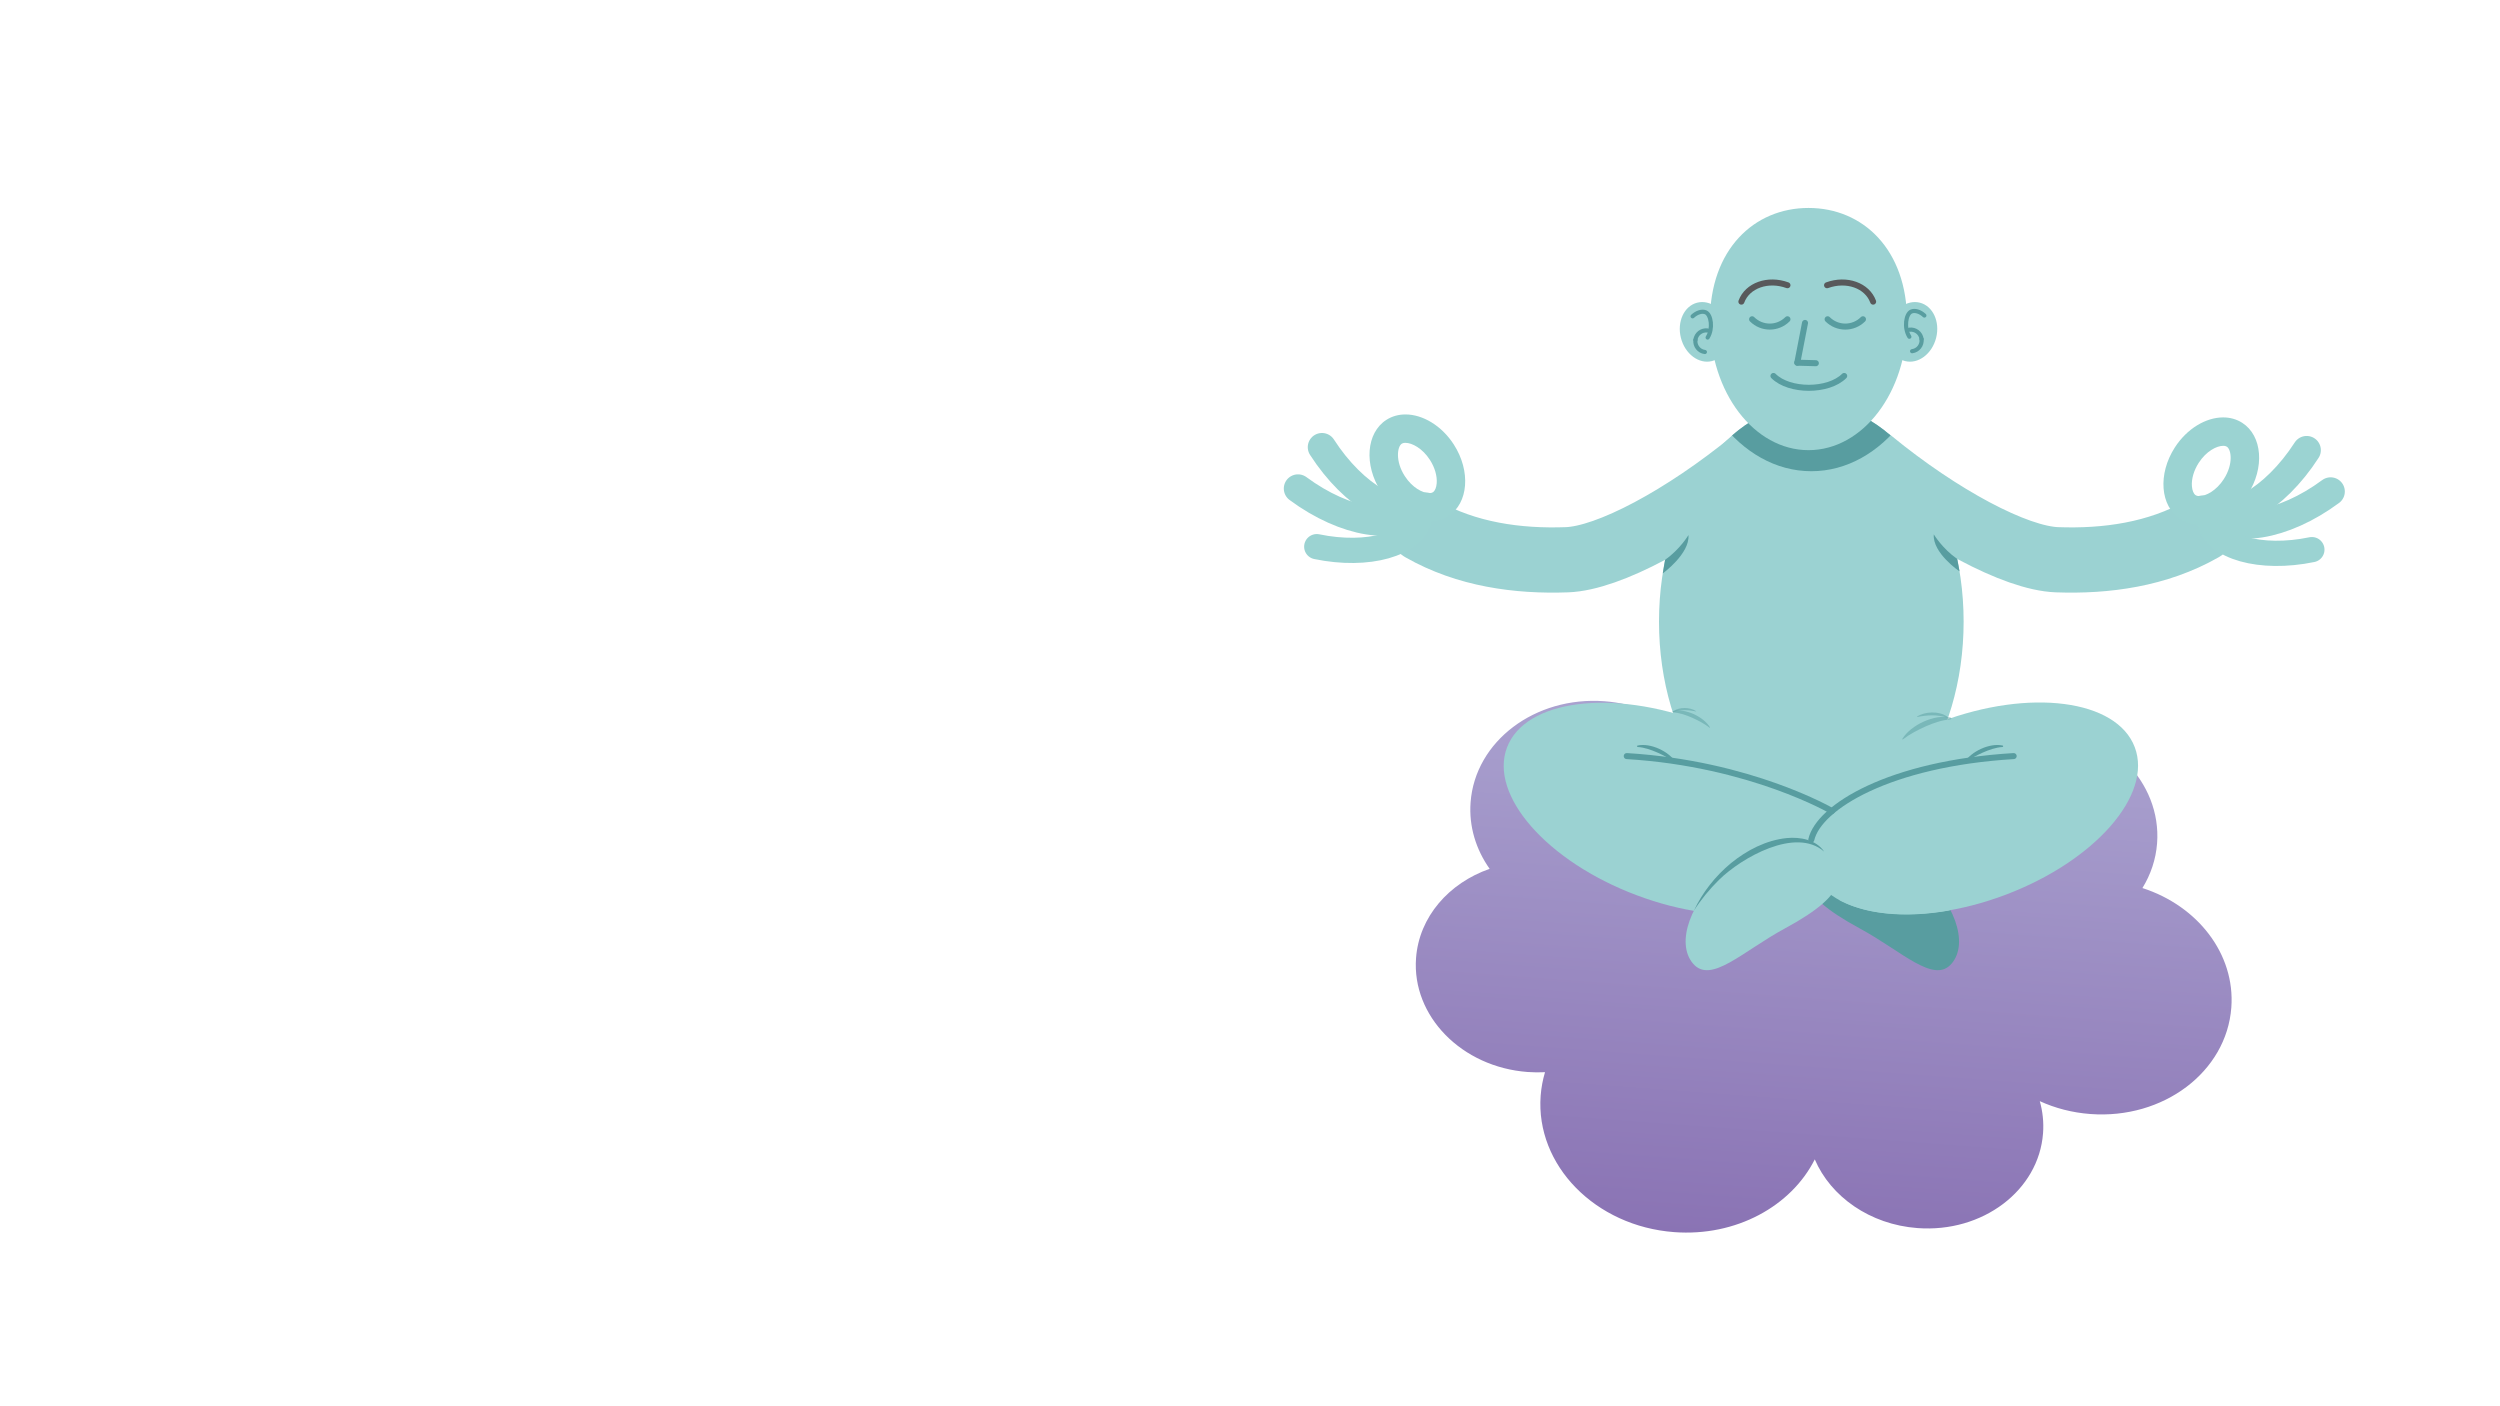 <?xml version="1.0" encoding="UTF-8"?>
<svg id="Level_Complete" data-name="Level Complete" xmlns="http://www.w3.org/2000/svg" xmlns:xlink="http://www.w3.org/1999/xlink" viewBox="0 0 1600 900">
  <defs>
    <style>
      .cls-1, .cls-2 {
        stroke-width: 3.86px;
      }

      .cls-1, .cls-2, .cls-3, .cls-4, .cls-5, .cls-6, .cls-7 {
        fill: none;
      }

      .cls-1, .cls-2, .cls-4, .cls-5, .cls-6, .cls-7 {
        stroke-linecap: round;
      }

      .cls-1, .cls-2, .cls-5, .cls-7 {
        stroke-miterlimit: 10;
      }

      .cls-1, .cls-7 {
        stroke: #589da0;
      }

      .cls-2 {
        stroke: #58595b;
      }

      .cls-8 {
        clip-path: url(#clippath);
      }

      .cls-3, .cls-9, .cls-10, .cls-11, .cls-12 {
        stroke-width: 0px;
      }

      .cls-9 {
        fill: #589da0;
      }

      .cls-10 {
        fill: url(#linear-gradient);
      }

      .cls-4 {
        stroke-width: 18.18px;
      }

      .cls-4, .cls-6 {
        stroke: #9bd3d2;
        stroke-linejoin: round;
      }

      .cls-5 {
        stroke: #9bd2d2;
        stroke-width: 41.75px;
      }

      .cls-11 {
        fill: #9bd2d2;
      }

      .cls-12 {
        fill: #9bd3d2;
      }

      .cls-6 {
        stroke-width: 16.15px;
      }

      .cls-13 {
        opacity: .5;
      }

      .cls-7 {
        stroke-width: 2.66px;
      }
    </style>
    <linearGradient id="linear-gradient" x1="1472.92" y1="-3058.94" x2="1472.92" y2="-2696.93" gradientTransform="translate(-267.64 -2378.86) rotate(4.27) scale(1.12 -1)" gradientUnits="userSpaceOnUse">
      <stop offset="0" stop-color="#8a73b4"/>
      <stop offset="1" stop-color="#aca5d1"/>
    </linearGradient>
    <clipPath id="clippath">
      <ellipse class="cls-3" cx="1159.24" cy="397.86" rx="97.48" ry="139.51"/>
    </clipPath>
  </defs>
  <path class="cls-10" d="M1428.05,644.82c-3.07,41.13-43.47,71.64-90.25,68.15-11.62-.87-22.54-3.76-32.34-8.23,1.86,6.57,2.62,13.47,2.09,20.55-2.73,36.62-38.71,63.79-80.36,60.68-30.5-2.28-55.57-20.17-65.73-43.97-15.07,29.95-50.41,49.52-89.96,46.56-50.52-3.77-88.79-42.85-85.48-87.28.39-5.2,1.35-10.23,2.79-15.08-3.65.19-7.36.16-11.11-.12-42.22-3.15-74.2-35.8-71.43-72.93,1.97-26.44,21.04-48,47.1-57.1-8.74-12.36-13.35-27.1-12.19-42.59,2.91-39.03,41.25-67.98,85.63-64.67,19.74,1.47,37.34,9.09,50.55,20.52,17.21-24.48,49.05-39.69,84.25-37.06,36.59,2.73,66.74,23.99,79.34,52.38,15.93-14.94,39.23-23.53,64.51-21.64,44.38,3.31,78,37.64,75.08,76.66-.78,10.43-4.11,20.13-9.39,28.7,35.24,11.33,59.46,42.16,56.9,76.46Z"/>
  <g>
    <path class="cls-5" d="M1409.53,338.55c-28.76,16.41-61.75,20.83-93,19.69-26.62-.96-74.99-26.98-118.99-62.98"/>
    <path class="cls-5" d="M909.83,338.55c28.76,16.41,61.75,20.83,93,19.69,26.62-.96,74.99-26.98,118.99-62.98"/>
    <g class="cls-8">
      <ellipse class="cls-11" cx="1159.24" cy="397.86" rx="97.48" ry="139.51"/>
      <path class="cls-9" d="M1241.64,193.49c0,59.69-36.89,108.09-82.39,108.09s-82.39-48.39-82.39-108.09,36.89-94.46,82.39-94.46,82.39,34.76,82.39,94.46Z"/>
    </g>
    <g>
      <path class="cls-11" d="M1220.5,205.38c0,45.68-28.23,82.72-63.06,82.72s-63.06-37.03-63.06-82.72,28.23-72.29,63.06-72.29,63.06,26.6,63.06,72.29Z"/>
      <path class="cls-11" d="M1239.12,216.24c-2.62,10.32-11.53,16.97-19.9,14.84-8.38-2.12-13.05-12.21-10.43-22.53,2.62-10.32,11.53-16.97,19.9-14.84,8.38,2.12,13.05,12.21,10.43,22.53"/>
      <path class="cls-7" d="M1229.8,217.04c.46,3.81-2.25,7.27-6.05,7.73"/>
      <path class="cls-7" d="M1222.07,210.99c3.81-.46,7.27,2.25,7.73,6.05"/>
      <path class="cls-7" d="M1221.99,215.51c-3.63-5.77-2.18-14.55,1.14-16.08,2.36-1.09,5.81.02,8.47,2.51"/>
      <g>
        <path class="cls-11" d="M1075.78,216.24c2.62,10.32,11.53,16.97,19.9,14.84,8.38-2.12,13.05-12.21,10.43-22.53-2.62-10.32-11.53-16.97-19.9-14.84-8.38,2.12-13.05,12.21-10.43,22.53"/>
        <path class="cls-7" d="M1085.07,217.55c-.46,3.81,2.25,7.27,6.05,7.73"/>
        <path class="cls-7" d="M1092.8,211.49c-3.81-.46-7.27,2.25-7.73,6.05"/>
        <path class="cls-7" d="M1092.88,216.01c3.63-5.77,2.18-14.55-1.14-16.08-2.36-1.09-5.81.02-8.47,2.51"/>
      </g>
      <g>
        <path class="cls-1" d="M1121.34,204.33c6.25,6.25,16.37,6.25,22.63,0"/>
        <path class="cls-1" d="M1169.67,204.33c6.25,6.25,16.37,6.25,22.63,0"/>
        <path class="cls-2" d="M1143.97,182.55c-12.49-4.58-25.67.12-29.48,10.5"/>
        <path class="cls-2" d="M1169.32,182.55c12.49-4.58,25.67.12,29.48,10.5"/>
        <path class="cls-1" d="M1135.02,240.62c10.1,10.1,35.16,10.1,45.26,0"/>
        <line class="cls-1" x1="1155.21" y1="206.68" x2="1150.27" y2="232.12"/>
        <line class="cls-1" x1="1162.14" y1="232.45" x2="1150.27" y2="232.12"/>
      </g>
    </g>
    <path class="cls-9" d="M1252.63,357.73c-9.6-6.68-15.01-15.75-15.01-15.75-.94,11.93,16.5,23.73,16.5,23.73l-1.49-7.99Z"/>
    <path class="cls-9" d="M1065.63,358.29c9.61-6.74,14.99-15.86,14.99-15.86.94,11.93-16.46,24.56-16.46,24.56l1.47-8.71Z"/>
    <ellipse class="cls-11" cx="1068.04" cy="517.47" rx="59.13" ry="110.78" transform="translate(206.66 1333.87) rotate(-69.31)"/>
    <path class="cls-12" d="M1422.83,285.32c1.47,0,2.15.44,2.37.58,2.84,1.83,4.26,11.07-1.94,20.69-4.82,7.49-11.5,10.91-15.66,10.91-1.47,0-2.15-.44-2.37-.58-1.3-.83-2.2-2.98-2.41-5.74-.36-4.66,1.23-10.1,4.34-14.94,4.82-7.49,11.5-10.91,15.66-10.91h0M1422.83,267.14c-10.99,0-23.11,7.08-30.95,19.25-10.95,17.01-9.38,37.52,3.51,45.82,3.67,2.36,7.85,3.48,12.22,3.48,10.99,0,23.11-7.08,30.95-19.25,10.95-17.01,9.38-37.52-3.51-45.82-3.67-2.36-7.85-3.48-12.22-3.48h0Z"/>
    <path class="cls-4" d="M1409.53,326.24c16.48,10.61,46.33-6.45,66.73-38.14"/>
    <path class="cls-4" d="M1415.69,326.67c11.67,15.75,45.62,10.34,75.91-12.1"/>
    <path class="cls-6" d="M1413.92,333.25c3.54,17.04,32.91,25.32,65.68,18.52"/>
    <path class="cls-12" d="M899.49,283.42c4.16,0,10.83,3.41,15.66,10.91,3.12,4.84,4.7,10.29,4.34,14.94-.21,2.76-1.11,4.91-2.41,5.74-.22.14-.91.58-2.37.58-4.16,0-10.83-3.41-15.66-10.91-6.19-9.62-4.77-18.86-1.94-20.69.22-.14.9-.58,2.37-.58M899.49,265.24c-4.37,0-8.55,1.12-12.22,3.48-12.89,8.3-14.46,28.81-3.51,45.82,7.84,12.17,19.96,19.25,30.95,19.25,4.37,0,8.55-1.12,12.22-3.48,12.89-8.3,14.46-28.81,3.51-45.82-7.84-12.17-19.96-19.25-30.95-19.25h0Z"/>
    <path class="cls-4" d="M912.79,324.34c-16.48,10.61-46.33-6.45-66.73-38.14"/>
    <path class="cls-4" d="M906.63,324.77c-11.67,15.75-45.62,10.34-75.91-12.1"/>
    <path class="cls-6" d="M908.4,331.35c-3.54,17.04-32.91,25.32-65.68,18.52"/>
    <path class="cls-9" d="M1227.63,556.86c23.15,19.81,32.73,46.62,21.38,59.88-11.34,13.26-31.83-7.97-58.63-22.47-44.83-24.24-36.56-36.01-25.21-49.27,11.34-13.26,39.31-7.95,62.46,11.87Z"/>
    <ellipse class="cls-11" cx="1262.61" cy="517.47" rx="110.78" ry="59.13" transform="translate(-101.39 479.36) rotate(-20.69)"/>
    <g>
      <path class="cls-11" d="M1104.96,556.86c-23.15,19.81-32.73,46.62-21.38,59.88,11.34,13.26,31.83-7.97,58.63-22.47,44.83-24.24,36.56-36.01,25.21-49.27-11.34-13.26-39.31-7.95-62.46,11.87Z"/>
      <path class="cls-9" d="M1167.42,545c-18.2-15.94-52.9,3.99-67.24,18.09-6.04,5.94-11.5,12.56-16.12,19.81,5.5-11.78,13.79-22.25,23.82-30.54,10.2-8.27,22.43-14.63,35.64-16,8.58-.83,18.77,1.03,23.91,8.63h0Z"/>
    </g>
    <path class="cls-1" d="M1288.74,483.9c-79.43,4.79-124.67,32.58-129.5,53.46"/>
    <path class="cls-1" d="M1041.12,483.9c79.43,4.79,131.31,35.16,131.31,35.16"/>
    <path class="cls-11" d="M1248.36,582.57c-31.2,5.71-56.14,1.9-71.94-6.93"/>
    <g class="cls-13">
      <path class="cls-9" d="M1248.3,460.41c-5.58.42-10.81,2.27-15.89,4.49-5.1,2.32-10.06,4.86-14.54,8.3-.2.19-.54-.08-.39-.32,5.45-8.9,20.63-16,30.94-13.66.65.16.56,1.15-.11,1.18h0Z"/>
    </g>
    <g class="cls-13">
      <path class="cls-9" d="M1245.85,459.18c-6.05-1.92-12.64-1.57-18.81-.31-.15.05-.26-.16-.13-.25,5.16-3.41,14.15-3.64,19.27-.03.31.23.02.73-.33.59h0Z"/>
    </g>
    <g class="cls-13">
      <path class="cls-9" d="M1071,455.1c3.97-2.73,10.51-2.56,14.51.02.1.07.02.23-.1.19-4.64-.95-9.61-1.21-14.17.23-.26.11-.48-.28-.25-.44h0Z"/>
    </g>
    <g class="cls-13">
      <path class="cls-9" d="M1070.76,455.02c7.96-1.75,19.35,3.58,23.61,10.42.11.18-.14.39-.3.24-3.42-2.62-7.21-4.57-11.09-6.34-3.88-1.69-7.87-3.1-12.13-3.42-.51,0-.59-.79-.09-.9h0Z"/>
    </g>
    <path class="cls-9" d="M1281.6,478.07c-4.42.33-8.57,1.8-12.59,3.56-4.04,1.84-7.97,3.86-11.52,6.58-.16.15-.42-.06-.31-.25,4.42-7.1,16.24-12.64,24.51-10.82.52.12.44.92-.09.93h0Z"/>
    <path class="cls-9" d="M1048.05,477.14c8.26-1.82,20.09,3.71,24.51,10.82.11.19-.14.4-.31.25-3.55-2.72-7.48-4.75-11.52-6.58-4.03-1.76-8.18-3.22-12.59-3.56-.53,0-.61-.82-.09-.93h0Z"/>
  </g>
</svg>
